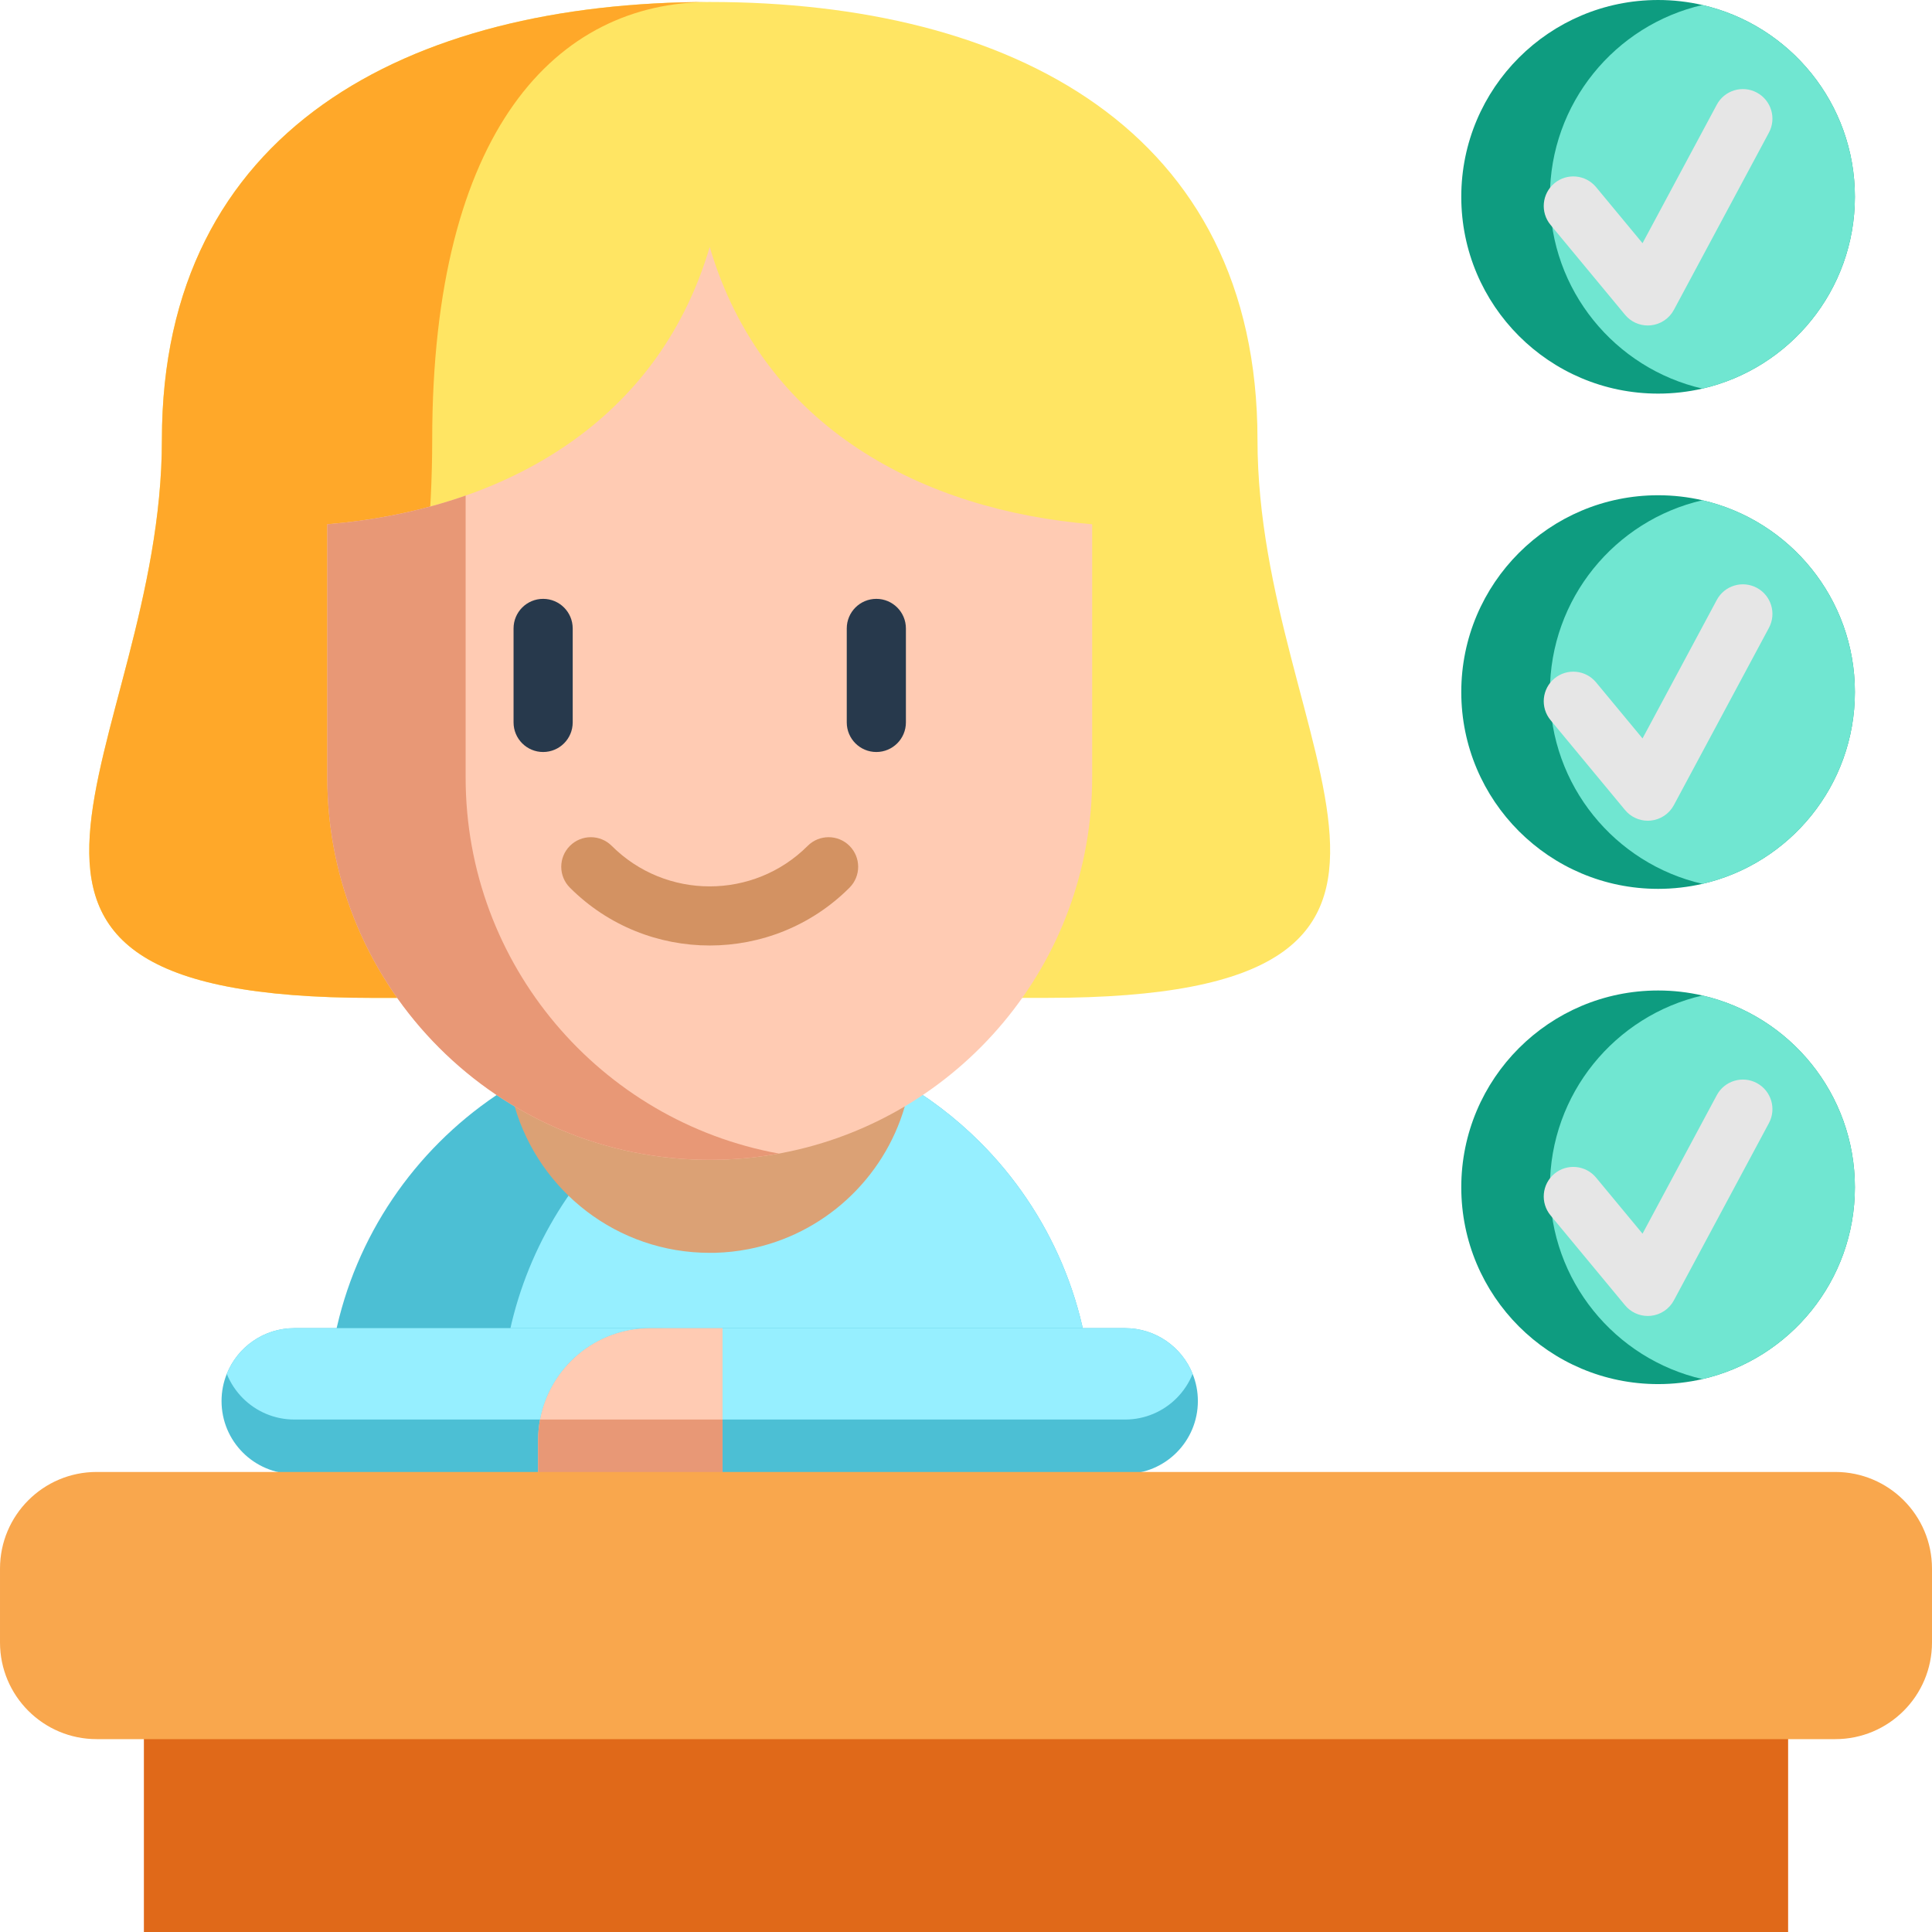 <?xml version="1.0" encoding="iso-8859-1"?>
<!-- Generator: Adobe Illustrator 19.0.0, SVG Export Plug-In . SVG Version: 6.00 Build 0)  -->
<svg xmlns="http://www.w3.org/2000/svg" xmlns:xlink="http://www.w3.org/1999/xlink" version="1.1" id="Layer_1" x="0px" y="0px" viewBox="0 0 490.001 490.001" style="enable-background:new 0 0 490.001 490.001;" xml:space="preserve" width="512" height="512">
<g>
	<path style="fill:#4CBFD4;" d="M276.993,358.284v15.539H83.007v-15.539c0-53.567,43.423-96.996,96.989-96.996   c7.579,0,14.956,0.874,22.036,2.514c17.94,4.169,33.965,13.316,46.551,25.895C266.133,307.253,276.993,331.501,276.993,358.284z"/>
	<path style="fill:#96EFFF;" d="M276.993,358.284v15.539H127.08v-15.539c0-45.988,32.007-84.504,74.953-94.482   c17.94,4.169,33.965,13.316,46.551,25.895C266.133,307.253,276.993,331.501,276.993,358.284z"/>
	<path style="fill:#DBA175;" d="M130.52,280.6c6.22,21.46,26.01,37.15,49.48,37.15c0.45,0,0.9,0,1.35-0.01h0.07   c2.85-0.08,5.65-0.39,8.37-0.92c19.04-3.65,34.36-17.81,39.69-36.21"/>
	<path style="fill:#FFE563;" d="M265.4,253.086c120.167,0,53.53-62.855,53.53-141.538S256.425,0.501,179.996,0.501   S41.063,32.864,41.063,111.548s-66.637,141.538,53.53,141.538H265.4z"/>
	<path style="fill:#FFA829;" d="M109.617,111.55c0,78.68-33.755,141.54,27.113,141.54H94.596   c-120.171,0-53.533-62.859-53.533-141.54C41.063,32.862,103.571,0.502,180,0.502C141.276,0.502,109.617,32.862,109.617,111.55z"/>
	<path style="fill:#FFCBB3;" d="M276.998,132.968v64.206c0,47.267-33.82,86.636-78.574,95.236   c-5.124,0.987-10.387,1.575-15.764,1.722h-0.131c-0.84,0.025-1.681,0.033-2.529,0.033c-53.574,0-96.99-43.424-96.99-96.99v-64.206   c42.608-3.525,83.364-24.184,96.99-70.333C193.618,108.784,234.382,129.444,276.998,132.968z"/>
	<path style="fill:#E89876;" d="M197.535,292.573c-4.847,0.889-9.807,1.42-14.874,1.558h-0.131c-0.84,0.025-1.681,0.033-2.529,0.033   c-53.574,0-96.99-43.424-96.99-96.99v-64.206c12.035-0.995,23.915-3.362,35.085-7.278v71.484   C118.096,244.751,152.34,284.324,197.535,292.573z"/>
	<path style="fill:#D39262;" d="M180,239.8c-12.841,0-25.681-4.888-35.456-14.663c-2.929-2.929-2.929-7.678,0-10.606   c2.93-2.929,7.678-2.929,10.607,0c13.701,13.701,35.995,13.702,49.696,0c2.93-2.929,7.678-2.929,10.607,0   c2.929,2.929,2.929,7.678,0,10.606C205.679,234.913,192.84,239.8,180,239.8z"/>
	<g>
		<g>
			<path style="fill:#27394C;" d="M137.75,190.726c-4.143,0-7.5-3.358-7.5-7.5v-23.842c0-4.142,3.357-7.5,7.5-7.5s7.5,3.358,7.5,7.5     v23.842C145.25,187.368,141.892,190.726,137.75,190.726z"/>
			<path style="fill:#27394C;" d="M222.259,190.726c-4.143,0-7.5-3.358-7.5-7.5v-23.842c0-4.142,3.357-7.5,7.5-7.5     s7.5,3.358,7.5,7.5v23.842C229.759,187.368,226.402,190.726,222.259,190.726z"/>
		</g>
	</g>
	<g>
		<path style="fill:#4CBFD4;" d="M56.189,355.34c0,5.11,2.07,9.73,5.41,13.07c3.34,3.34,7.96,5.41,13.07,5.41h120.25v-8.49    c0-1.81-0.17-3.58-0.5-5.3c-2.48-13.2-14.06-23.18-27.98-23.18h-91.77c-7.78,0-14.43,4.8-17.15,11.6    C56.659,350.58,56.189,352.9,56.189,355.34z"/>
		<path style="fill:#96EFFF;" d="M57.519,348.45c0.94,2.33,2.34,4.43,4.08,6.17c3.34,3.34,7.96,5.41,13.07,5.41h119.75    c-2.48-13.2-14.06-23.18-27.98-23.18h-91.77C66.889,336.85,60.239,341.65,57.519,348.45z"/>
		<g>
			<path style="fill:#4CBFD4;" d="M303.809,355.34c0,5.11-2.07,9.73-5.41,13.07c-3.34,3.34-7.96,5.41-13.07,5.41H136.472v-8.49     c0-1.81,0.17-3.58,0.5-5.3c2.48-13.2,14.06-23.18,27.98-23.18h120.376c7.78,0,14.43,4.8,17.15,11.6     C303.339,350.58,303.809,352.9,303.809,355.34z"/>
			<path style="fill:#96EFFF;" d="M302.479,348.45c-0.94,2.33-2.34,4.43-4.08,6.17c-3.34,3.34-7.96,5.41-13.07,5.41H136.972     c2.48-13.2,14.06-23.18,27.98-23.18h120.376C293.109,336.85,299.759,341.65,302.479,348.45z"/>
			<path style="fill:#FFCBB3;" d="M183.252,336.85v36.97h-46.78v-8.49c0-1.81,0.17-3.58,0.5-5.3c2.48-13.2,14.06-23.18,27.98-23.18     H183.252z"/>
			<path style="fill:#E89876;" d="M183.252,360.03v13.79h-46.78v-8.49c0-1.81,0.17-3.58,0.5-5.3H183.252z"/>
		</g>
	</g>
	<rect x="36.494" y="430.178" style="fill:#E06919;" width="417.013" height="59.823"/>
	<path style="fill:#F9A74D;" d="M465.48,441.087H24.521c-13.542,0-24.52-10.978-24.52-24.52v-18.724   c0-13.542,10.978-24.52,24.52-24.52H465.48c13.542,0,24.52,10.978,24.52,24.52v18.724   C490.001,430.109,479.022,441.087,465.48,441.087z"/>
	<path style="fill:#0E9C80;" d="M470.444,49.91c0,23.7-16.52,43.55-38.67,48.65c-3.61,0.83-7.38,1.27-11.24,1.27   c-27.57,0-49.92-22.35-49.92-49.92c0-27.56,22.35-49.91,49.92-49.91c3.86,0,7.63,0.44,11.24,1.27   C453.924,6.37,470.444,26.21,470.444,49.91z"/>
	<path style="fill:#70E6D1;" d="M470.444,49.91c0,23.7-16.52,43.55-38.67,48.65c-22.15-5.1-38.68-24.94-38.68-48.65   c0-23.7,16.53-43.54,38.68-48.64C453.924,6.37,470.444,26.21,470.444,49.91z"/>
	<path style="fill:#E6E6E6;" d="M417.923,82.551c-2.22,0-4.342-0.986-5.774-2.715l-18.896-22.806   c-2.643-3.189-2.199-7.917,0.99-10.56c3.189-2.644,7.917-2.2,10.561,0.99l11.781,14.219l18.839-35.132   c1.957-3.651,6.505-5.021,10.153-3.065c3.65,1.958,5.023,6.504,3.065,10.154l-24.108,44.959c-1.18,2.2-3.377,3.669-5.861,3.918   C418.421,82.539,418.172,82.551,417.923,82.551z"/>
	<path style="fill:#0E9C80;" d="M470.444,175.515c0,23.7-16.52,43.55-38.67,48.65c-3.61,0.83-7.38,1.27-11.24,1.27   c-27.57,0-49.92-22.35-49.92-49.92c0-27.56,22.35-49.91,49.92-49.91c3.86,0,7.63,0.44,11.24,1.27   C453.924,131.975,470.444,151.815,470.444,175.515z"/>
	<path style="fill:#70E6D1;" d="M470.444,175.515c0,23.7-16.52,43.55-38.67,48.65c-22.15-5.1-38.68-24.94-38.68-48.65   c0-23.7,16.53-43.54,38.68-48.64C453.924,131.975,470.444,151.815,470.444,175.515z"/>
	<path style="fill:#E6E6E6;" d="M417.923,208.156c-2.22,0-4.342-0.986-5.774-2.715l-18.896-22.806   c-2.643-3.189-2.199-7.917,0.99-10.56c3.189-2.644,7.917-2.2,10.561,0.99l11.781,14.219l18.839-35.132   c1.957-3.651,6.505-5.021,10.153-3.065c3.65,1.958,5.023,6.504,3.065,10.154l-24.108,44.959c-1.18,2.2-3.377,3.669-5.861,3.918   C418.421,208.144,418.172,208.156,417.923,208.156z"/>
	<path style="fill:#0E9C80;" d="M470.444,301.12c0,23.7-16.52,43.55-38.67,48.65c-3.61,0.83-7.38,1.27-11.24,1.27   c-27.57,0-49.92-22.35-49.92-49.92c0-27.56,22.35-49.91,49.92-49.91c3.86,0,7.63,0.44,11.24,1.27   C453.924,257.58,470.444,277.42,470.444,301.12z"/>
	<path style="fill:#70E6D1;" d="M470.444,301.12c0,23.7-16.52,43.55-38.67,48.65c-22.15-5.1-38.68-24.94-38.68-48.65   c0-23.7,16.53-43.54,38.68-48.64C453.924,257.58,470.444,277.42,470.444,301.12z"/>
	<path style="fill:#E6E6E6;" d="M417.923,333.761c-2.22,0-4.342-0.986-5.774-2.715l-18.896-22.805   c-2.643-3.189-2.199-7.917,0.99-10.56c3.189-2.644,7.917-2.2,10.561,0.99l11.781,14.218l18.839-35.131   c1.957-3.65,6.505-5.021,10.153-3.065c3.65,1.958,5.023,6.504,3.065,10.154l-24.108,44.959c-1.18,2.2-3.377,3.669-5.861,3.918   C418.421,333.749,418.172,333.761,417.923,333.761z"/>
</g>















</svg>
